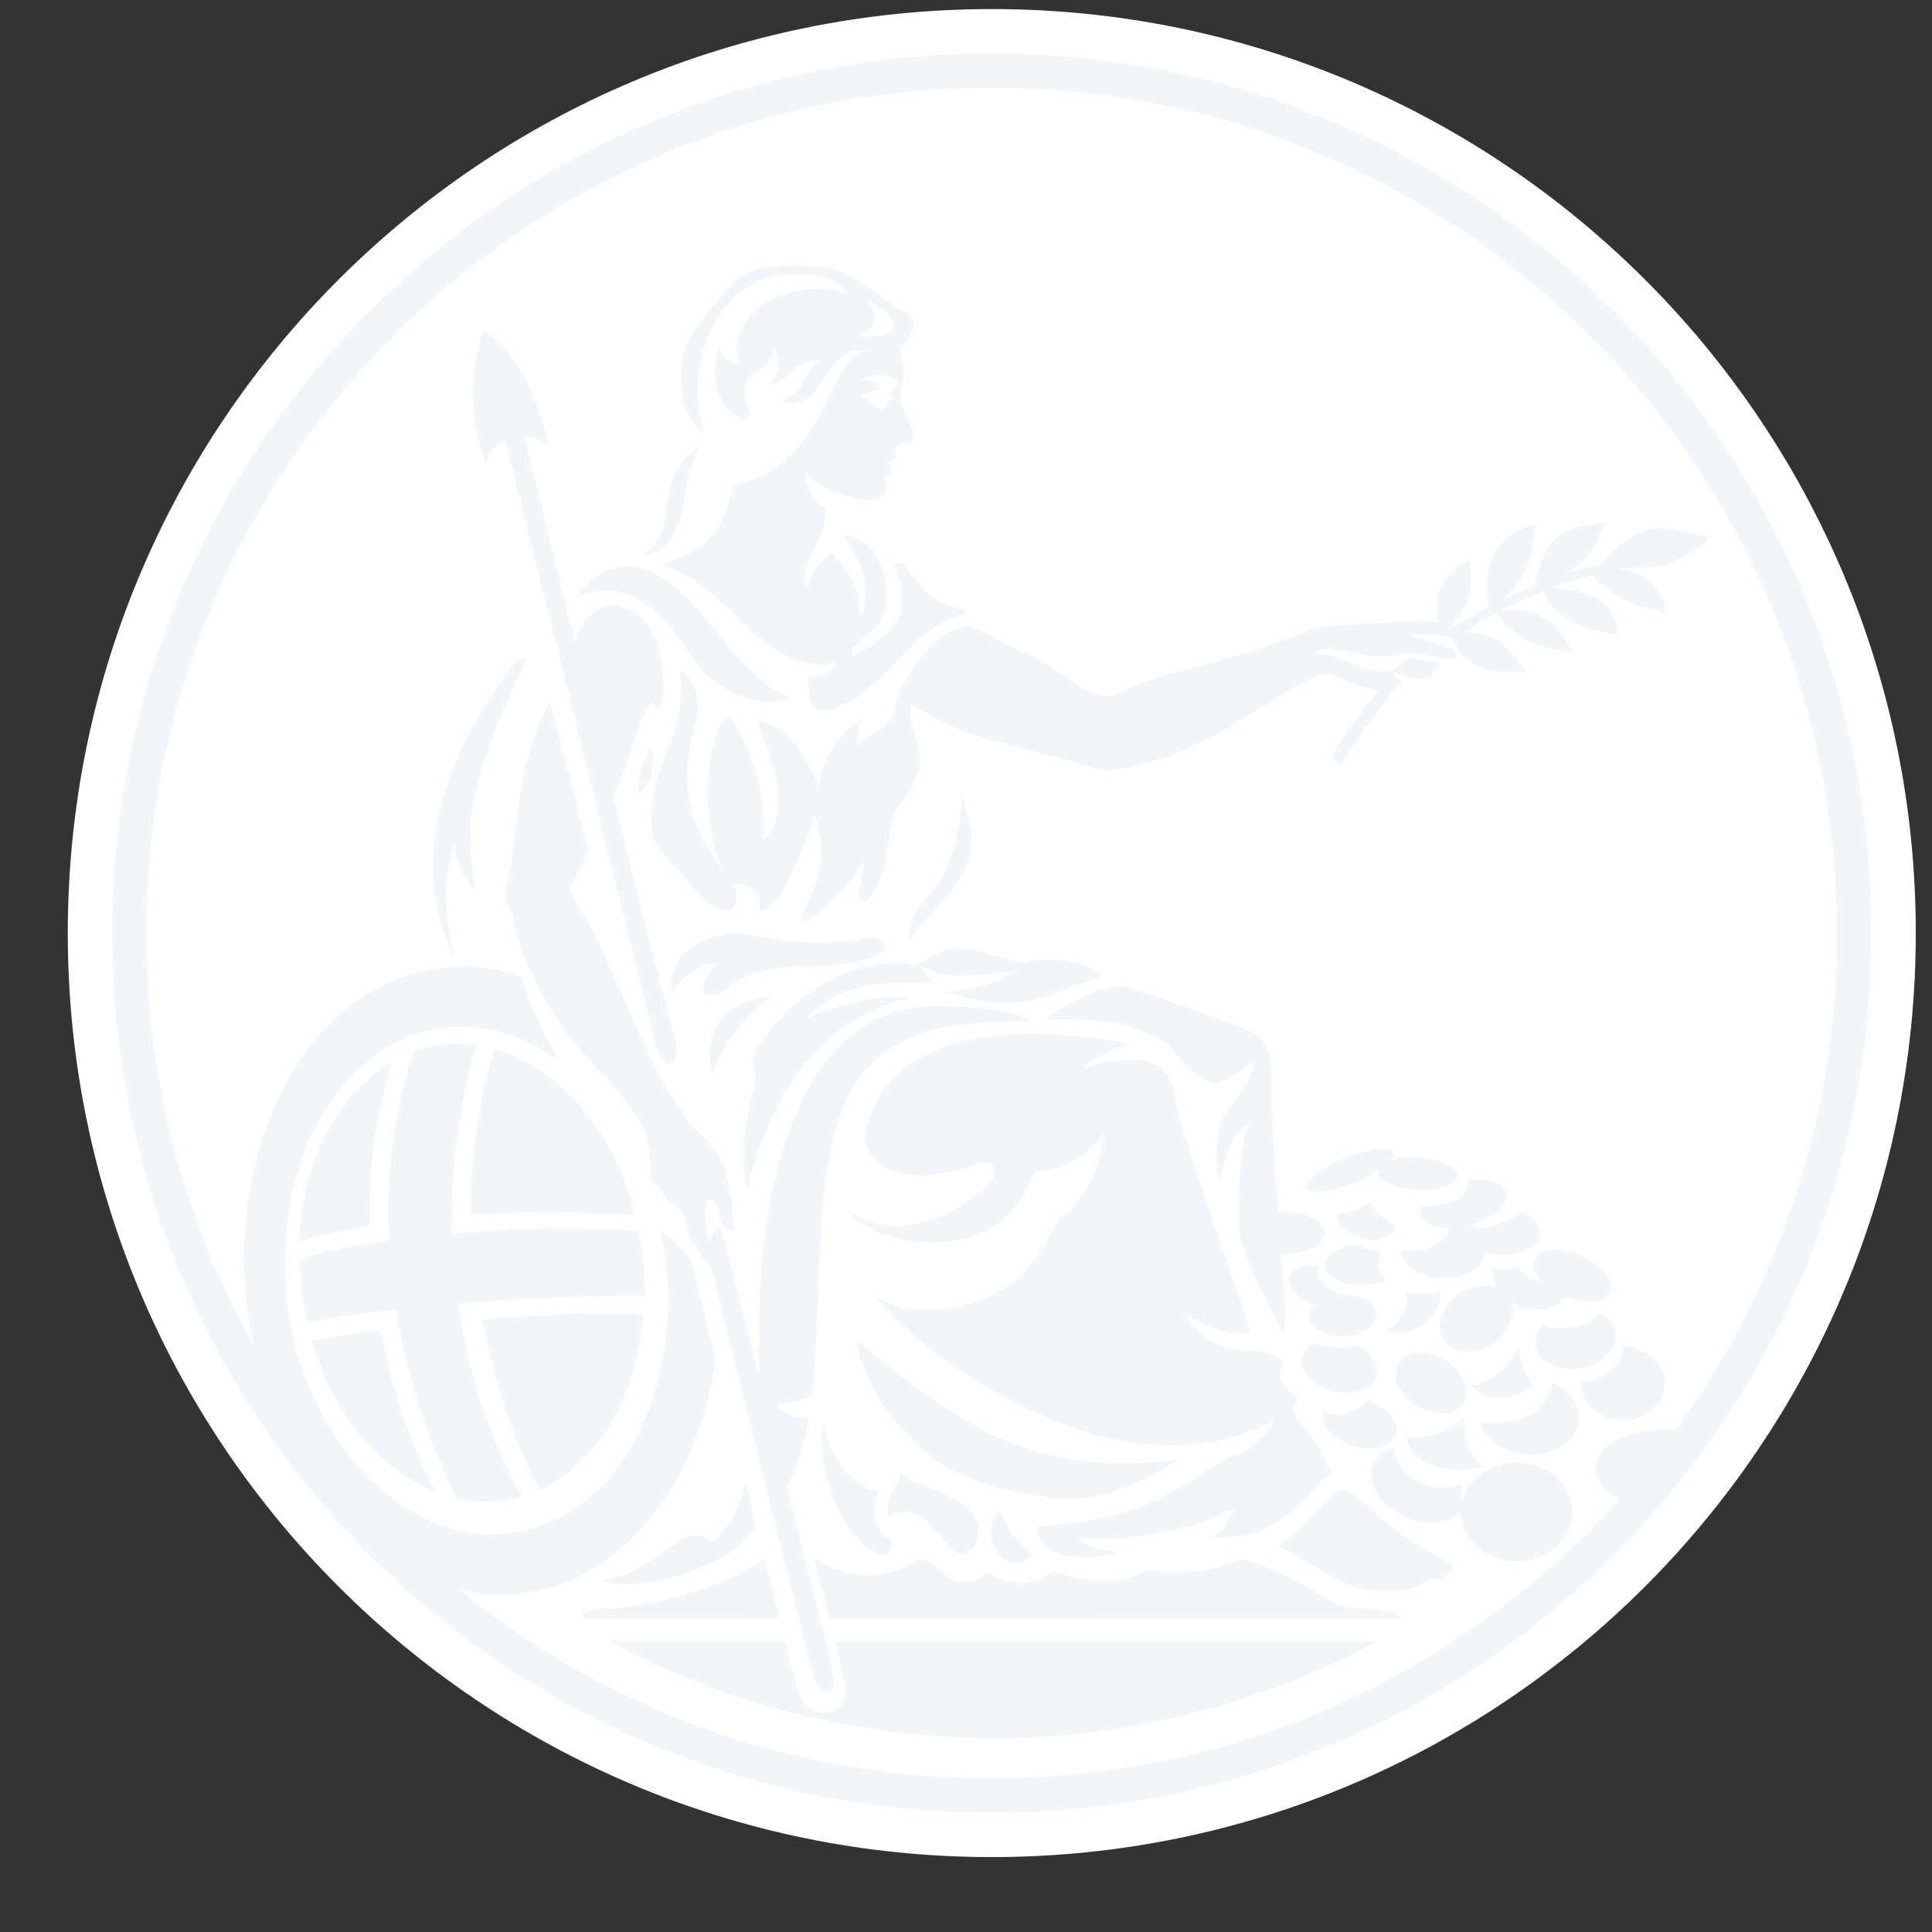 <svg width="23" height="23" viewBox="0 0 23 23" fill="none" xmlns="http://www.w3.org/2000/svg">
<rect x="0" y="0" width="23" height="23" fill="#333333" stroke="none"/>
<g clip-path="url(#clip0_6194_139157)">
<path d="M11.807 22.108C17.882 22.108 22.807 17.183 22.807 11.108C22.807 5.033 17.882 0.108 11.807 0.108C5.732 0.108 0.807 5.033 0.807 11.108C0.807 17.183 5.732 22.108 11.807 22.108Z" fill="white"/>
<path d="M11.806 21.581C17.59 21.581 22.279 16.892 22.279 11.108C22.279 5.325 17.59 0.636 11.806 0.636C6.023 0.636 1.334 5.325 1.334 11.108C1.334 16.892 6.023 21.581 11.806 21.581Z" fill="#F3F6F9"/>
<path d="M11.806 21.172C17.364 21.172 21.869 16.666 21.869 11.108C21.869 5.551 17.364 1.045 11.806 1.045C6.248 1.045 1.742 5.551 1.742 11.108C1.742 16.666 6.248 21.172 11.806 21.172Z" fill="white"/>
<path d="M14.057 17.373C12.36 17.589 11.521 17.051 10.195 15.954C10.304 16.605 10.772 17.11 11.161 17.394C11.516 17.655 12.264 17.841 12.758 17.841C13.252 17.841 13.712 17.563 14.057 17.373" fill="#F3F6F9"/>
<path d="M10.514 18.509C10.6 18.522 10.654 18.37 10.582 18.323C10.453 18.236 10.339 18.092 10.454 17.745C10.307 17.754 9.943 17.566 9.795 16.931C9.711 17.546 10.084 18.447 10.514 18.509" fill="#F3F6F9"/>
<path d="M11.624 18.114C11.503 17.753 10.803 17.702 10.732 17.52C10.672 17.727 10.578 17.737 10.56 18.08C10.869 17.828 11.172 18.235 11.298 18.414C11.423 18.593 11.738 18.457 11.624 18.114Z" fill="#F3F6F9"/>
<path d="M12.284 18.509C12.215 18.395 12.067 18.398 11.898 17.977C11.712 18.203 11.818 18.44 11.932 18.543C12.047 18.646 12.254 18.579 12.284 18.509" fill="#F3F6F9"/>
<path d="M11.128 11.977C9.318 11.977 9.04 14.636 9.04 15.674C9.04 15.864 9.034 16.214 9.029 16.361L8.587 14.606C8.479 14.606 8.411 14.857 8.437 14.963L9.665 19.872C9.71 20.041 9.738 20.162 9.854 20.138C9.986 20.11 9.9 19.84 9.868 19.696L9.369 17.71C9.484 17.478 9.582 17.177 9.633 16.88C9.519 16.88 9.279 16.846 9.245 16.708C9.611 16.697 9.666 16.597 9.672 16.54C9.807 15.276 9.653 13.724 10.184 12.895C10.718 12.062 11.852 12.193 12.275 12.147C12.057 12.01 11.486 11.977 11.128 11.977" fill="#F3F6F9"/>
<path d="M7.148 18.817C7.749 18.972 8.716 18.63 9.001 18.179C8.962 17.998 8.928 17.878 8.877 17.662C8.821 17.919 8.703 18.154 8.486 18.354C8.057 18.071 7.937 18.697 7.148 18.817" fill="#F3F6F9"/>
<path d="M10.406 11.162C9.332 11.333 9.02 11.071 8.675 11.118C8.169 11.187 7.917 11.524 8.012 11.849C8.029 11.721 8.298 11.444 8.538 11.478C8.417 11.604 8.341 11.71 8.383 11.838C8.378 11.824 8.478 11.912 8.623 11.787C8.895 11.551 9.301 11.504 9.618 11.504C9.999 11.504 10.374 11.443 10.526 11.312C10.582 11.265 10.456 11.154 10.406 11.162" fill="#F3F6F9"/>
<path d="M20.391 6.376C19.758 6.936 19.55 6.662 19.064 6.816C19.04 6.824 19.053 6.756 19.027 6.766C19.66 5.928 20.142 6.471 20.391 6.376Z" fill="#F3F6F9"/>
<path d="M19.826 7.309C19.831 7.014 19.48 6.621 18.939 6.831C19.355 7.254 19.614 7.208 19.826 7.309Z" fill="#F3F6F9"/>
<path d="M15.375 16.782C15.402 16.714 15.491 16.666 15.402 16.6C15.087 16.366 15.345 16.262 15.242 16.177C14.933 15.948 14.556 16.297 14.093 15.645C14.316 15.74 14.6 15.947 14.884 15.857C14.607 14.97 14.093 13.622 13.988 13.067C13.952 12.886 13.909 12.618 13.468 12.618C13.19 12.618 13.035 12.669 12.895 12.739C12.931 12.644 13.259 12.457 13.476 12.43C12.412 12.227 10.601 12.115 10.309 13.473C10.243 13.778 10.625 14.214 11.639 13.856C11.787 13.803 11.96 13.916 11.735 14.133C11.509 14.35 10.756 14.87 10.098 14.411C10.245 14.636 10.704 14.791 11.068 14.791C11.432 14.791 12.035 14.727 12.318 13.947C12.396 13.947 12.841 13.93 13.15 13.468C13.053 14.12 12.829 14.343 12.601 14.514C12.446 14.849 12.09 15.589 11.051 15.589C10.789 15.589 10.645 15.581 10.406 15.422C10.923 16.087 13.252 17.909 15.168 16.914C15.145 17.017 14.917 17.245 14.668 17.343C14.182 17.534 13.84 18.091 12.344 18.172C12.377 18.652 13.147 18.543 13.321 18.484C13.029 18.441 12.877 18.385 12.858 18.309C13.406 18.34 14.002 18.275 14.687 17.966C14.618 18.12 14.579 18.229 14.424 18.298C15.333 18.371 15.636 17.622 15.851 17.545C15.805 17.361 15.429 16.832 15.375 16.782" fill="#F3F6F9"/>
<path d="M11.245 10.398C11.161 10.613 10.748 10.861 10.834 11.204C10.834 11.101 11.321 10.668 11.434 10.45C11.669 9.994 11.537 9.849 11.451 9.437C11.442 9.792 11.386 10.036 11.245 10.398" fill="#F3F6F9"/>
<path d="M8.227 14.753C8.31 14.852 8.362 15.059 8.473 15.067C8.45 15.042 8.499 14.844 8.427 14.747C8.37 14.45 8.396 14.313 8.433 14.29C8.57 14.201 8.524 14.525 8.624 14.607C8.649 14.628 8.684 14.653 8.727 14.626C8.721 14.549 8.707 14.443 8.725 14.292C8.665 14.155 8.622 13.874 8.622 13.861C8.506 13.679 8.393 13.524 8.216 13.392C8.146 13.306 8.075 13.169 7.984 13.037C7.798 12.766 7.46 11.953 7.164 11.301C6.964 10.859 6.741 10.637 6.81 10.512C6.905 10.349 6.958 10.245 7.003 10.126C6.924 9.823 6.68 8.875 6.546 8.343C6.138 9.078 6.159 10.045 6.061 10.387C5.957 10.751 6.087 10.776 6.112 10.946C6.197 11.489 6.671 12.257 6.984 12.582C7.162 12.768 7.698 13.337 7.698 13.569C7.722 13.664 7.756 13.835 7.747 14.033C7.776 14.12 7.824 14.107 7.876 14.161C7.901 14.188 7.908 14.28 7.965 14.307C7.994 14.322 8.009 14.327 8.09 14.387C8.132 14.418 8.175 14.69 8.227 14.753" fill="#F3F6F9"/>
<path d="M12.3 11.426C12.152 11.541 11.668 11.257 11.34 11.297C11.117 11.332 11.007 11.472 10.892 11.489C10.226 11.358 9.478 11.801 9.112 12.353C9.054 12.44 8.971 12.507 8.959 12.627C8.948 12.747 9.042 12.781 8.973 12.953C8.832 13.434 8.836 13.826 8.891 14.159C9.017 13.712 9.394 12.181 10.834 11.889C10.474 11.821 9.954 11.975 9.599 12.124C10 11.666 10.662 11.678 11.1 11.7C11.123 11.699 11.011 11.609 10.971 11.523C11.063 11.523 11.163 11.629 11.469 11.615C11.804 11.599 11.925 11.583 12.111 11.555C11.833 11.695 11.617 11.792 11.223 11.803C12.332 12.147 12.538 11.735 13.12 11.643C13.041 11.495 12.686 11.392 12.3 11.426" fill="#F3F6F9"/>
<path d="M7.556 14.465C7.317 13.367 6.51 12.652 5.891 12.488C5.87 12.482 5.574 13.497 5.608 14.462C6.26 14.415 7.07 14.432 7.556 14.465" fill="#F3F6F9"/>
<path d="M5.742 15.708C5.942 16.731 6.217 17.357 6.427 17.741C6.934 17.488 7.557 16.891 7.659 15.649C6.948 15.616 6.254 15.67 5.742 15.708" fill="#F3F6F9"/>
<path d="M4.669 12.64C4.148 12.939 3.62 13.628 3.562 14.773C3.786 14.716 4.103 14.639 4.403 14.594C4.392 14.171 4.403 13.48 4.669 12.64Z" fill="#F3F6F9"/>
<path d="M3.713 15.959C4.029 17.087 4.762 17.595 5.193 17.767C4.84 17.106 4.654 16.482 4.534 15.834C4.171 15.883 3.908 15.924 3.713 15.959" fill="#F3F6F9"/>
<path d="M9.187 11.85C8.364 11.958 8.406 12.617 8.484 12.764C8.652 12.39 8.742 12.238 9.187 11.85Z" fill="#F3F6F9"/>
<path d="M7.611 9.447C7.785 9.326 7.785 9.031 7.758 8.893C7.629 9.092 7.569 9.283 7.611 9.447Z" fill="#F3F6F9"/>
<path d="M19.16 6.222C18.603 6.248 18.354 6.422 18.266 7.009C19.174 6.666 18.943 6.313 19.16 6.222Z" fill="#F3F6F9"/>
<path d="M10.663 8.386C10.608 8.715 10.331 8.718 10.217 8.866C10.174 8.806 10.234 8.623 10.268 8.546C9.951 8.761 9.754 9.096 9.754 9.369C9.668 9.226 9.519 8.74 9.096 8.592C8.968 8.546 9.035 8.676 9.096 8.809C9.157 8.942 9.272 9.266 9.268 9.575C9.264 9.785 9.145 9.984 9.077 10.013C9.165 9.335 8.765 8.546 8.673 8.546C8.501 8.546 8.25 9.586 8.61 10.359C7.873 9.461 8.308 8.68 8.308 8.477C8.308 8.243 8.282 8.128 8.09 7.963C8.182 8.638 7.891 8.894 7.785 9.451C7.733 9.728 7.733 9.946 7.825 10.074C7.914 10.203 8.081 10.355 8.142 10.432C8.202 10.51 8.446 10.844 8.639 10.844C8.799 10.844 8.799 10.611 8.722 10.528C8.808 10.516 8.911 10.535 8.971 10.599C9.096 10.73 9.009 10.847 9.057 10.844C9.299 10.827 9.625 9.961 9.701 9.692C9.96 10.381 9.463 10.965 9.537 10.963C9.754 10.958 10.154 10.461 10.282 10.266C10.287 10.302 10.289 10.338 10.277 10.381C10.237 10.53 10.203 10.724 10.268 10.724C10.476 10.724 10.586 10.069 10.606 9.815C10.626 9.562 10.971 9.427 10.947 9.01C10.938 8.861 10.8 8.537 10.851 8.393C11.002 8.479 11.119 8.539 11.219 8.594C11.35 8.665 11.681 8.776 11.804 8.809C12.174 8.906 12.69 9.044 12.824 9.081C12.977 9.123 13.038 9.166 13.149 9.166C13.721 9.166 14.566 8.711 14.649 8.646C14.74 8.576 14.976 8.453 15.132 8.358C15.281 8.252 15.553 8.089 15.715 8.037C15.799 8.007 15.863 8.023 15.919 8.052C16.104 8.144 16.206 8.19 16.417 8.213C16.255 8.425 15.992 8.728 15.846 9.03C15.87 9.061 15.942 9.094 15.969 9.112C16.201 8.718 16.445 8.383 16.686 8.122C16.702 8.104 16.587 8.083 16.604 8.006C16.617 7.993 16.84 8.122 16.99 8.074C17 8.065 17.063 8.074 17.055 7.993C17.128 7.968 17.148 7.904 17.14 7.89C16.96 7.86 16.822 7.833 16.762 7.837C16.743 7.841 16.683 7.871 16.694 7.914C16.66 7.917 16.61 7.931 16.606 7.965C16.272 8.102 15.923 7.717 15.647 7.8C15.74 7.62 16.191 7.813 16.399 7.816C16.686 7.821 16.733 7.706 17.119 7.826C17.355 7.877 17.405 7.772 17.23 7.702C17.095 7.647 16.864 7.603 16.769 7.554C16.939 7.552 17.106 7.526 17.329 7.616C17.374 7.614 17.363 7.594 17.372 7.581C17.418 7.519 18.122 7.05 19.063 6.816L19.078 6.724C18.641 6.802 18.225 6.939 17.301 7.462C17.277 7.451 17.202 7.426 16.956 7.38C16.562 7.426 15.769 7.424 15.567 7.508C14.555 7.929 13.784 7.989 13.338 8.246C13.083 8.393 12.758 8.105 12.652 8.032C12.392 7.852 12.306 7.827 12.091 7.723C12.008 7.688 11.616 7.461 11.536 7.446C11.126 7.499 10.74 8.06 10.663 8.386" fill="#F3F6F9"/>
<path d="M8.324 7.94C8.548 8.199 8.975 8.46 9.438 8.305C8.769 8.16 8.252 6.785 7.498 6.739C7.337 6.728 7.097 6.785 6.857 7.105C7.714 6.774 8.113 7.697 8.324 7.94" fill="#F3F6F9"/>
<path d="M18.288 6.248C18.162 6.253 17.568 6.419 17.728 7.254C18.351 6.842 18.208 6.373 18.288 6.248Z" fill="#F3F6F9"/>
<path d="M17.514 6.66C16.982 6.942 17.126 7.232 17.116 7.431L17.248 7.483C17.642 7.088 17.462 6.757 17.514 6.66Z" fill="#F3F6F9"/>
<path d="M16.561 19.189C16.246 19.116 16.037 19.204 15.749 19.006C15.6 18.903 15.108 18.638 14.789 18.561C14.176 18.788 13.933 18.709 13.646 18.701C13.292 18.892 12.889 18.829 12.538 18.701C12.208 18.944 11.926 18.834 11.782 18.72C11.222 19.052 11.304 18.575 10.925 18.567C10.37 18.921 9.91 18.686 9.689 18.548C9.741 18.764 9.81 19.01 9.869 19.262L16.628 19.266C16.628 19.266 16.733 19.229 16.561 19.189" fill="#F3F6F9"/>
<path d="M16.393 19.538H9.939L10.05 19.989C10.102 20.249 10.003 20.393 9.805 20.386C9.624 20.381 9.539 20.298 9.476 20.056L9.347 19.538L7.262 19.538C7.487 19.672 9.267 20.68 11.812 20.692C14.135 20.704 15.901 19.817 16.393 19.538Z" fill="#F3F6F9"/>
<path d="M6.052 7.985C4.627 9.962 5.29 11.157 5.416 11.41C5.348 11.113 5.222 10.535 5.416 10.032C5.416 10.119 5.45 10.398 5.657 10.592C5.611 10.09 5.393 9.661 6.245 7.903C6.305 7.773 6.17 7.821 6.052 7.985" fill="#F3F6F9"/>
<path d="M8.516 16.177C8.468 15.967 8.309 15.321 8.228 15.015C8.114 14.838 7.986 14.723 7.864 14.655C7.878 14.718 7.891 14.782 7.902 14.848C7.955 15.157 7.97 15.498 7.937 15.844C7.83 16.943 7.264 18.073 6.064 18.252C4.764 18.446 3.361 16.913 3.393 15.011C3.424 13.108 4.559 12.232 5.425 12.224C5.823 12.22 6.216 12.312 6.651 12.622C6.376 12.147 6.282 11.891 6.203 11.624C5.981 11.54 5.658 11.497 5.438 11.508C3.438 11.609 2.558 14.102 3.032 16.062C3.213 16.808 3.572 17.585 4.156 18.158C4.449 18.431 4.919 18.838 5.493 18.929C7.024 19.279 8.306 17.91 8.516 16.177" fill="#F3F6F9"/>
<path d="M6.016 5.259C6.045 5.339 7.768 12.277 7.808 12.438C7.839 12.56 7.903 12.675 7.97 12.663C8.017 12.653 8.088 12.574 8.043 12.41C8.043 12.41 7.322 9.58 7.297 9.46C7.511 9.117 7.559 8.614 7.759 8.355C7.88 8.521 7.895 8.347 7.898 8.217C7.92 7.351 7.446 7.214 7.345 7.208C6.925 7.182 6.852 7.663 6.852 7.663L6.243 5.21C6.359 5.193 6.445 5.244 6.525 5.321C6.501 5.067 6.235 4.194 5.75 3.937C5.498 4.743 5.714 5.293 5.782 5.522C5.806 5.42 5.868 5.293 6.016 5.259" fill="#F3F6F9"/>
<path d="M9.103 18.562C8.577 18.928 7.688 19.135 7.191 19.152C6.933 19.158 6.926 19.233 6.939 19.266C7.142 19.269 9.282 19.263 9.282 19.263C9.282 19.263 9.149 18.734 9.103 18.562" fill="#F3F6F9"/>
<path d="M18.363 7.002C19.165 6.981 19.268 7.384 19.255 7.568C19.182 7.5 18.569 7.552 18.363 7.002Z" fill="#F3F6F9"/>
<path d="M17.803 7.277C18.129 7.751 18.518 7.707 18.723 7.78C18.483 7.174 17.939 7.246 17.803 7.277Z" fill="#F3F6F9"/>
<path d="M17.807 7.608C17.686 7.549 17.427 7.481 17.293 7.557C17.293 7.557 17.35 8.094 18.184 7.991C18.197 8.02 17.932 7.671 17.807 7.608" fill="#F3F6F9"/>
<path d="M16.436 18.938C16.563 18.938 16.802 18.972 17.03 18.789C17.193 18.841 17.275 18.706 17.304 18.629C17.156 18.561 16.7 18.304 16.468 18.098C16.269 17.921 16.169 17.79 15.99 17.726C15.75 17.841 15.382 18.367 15.201 18.4C15.624 18.572 15.925 18.936 16.436 18.938" fill="#F3F6F9"/>
<path d="M16.614 14.613C16.586 14.729 16.407 14.786 16.214 14.739C16.022 14.691 15.889 14.559 15.918 14.443C16.038 14.455 16.144 14.409 16.318 14.316C16.373 14.44 16.51 14.523 16.614 14.613Z" fill="#F3F6F9"/>
<path d="M16.746 15.379C16.891 15.431 17.047 15.419 17.141 15.367C17.168 15.457 17.12 15.624 16.973 15.742C16.805 15.877 16.582 15.903 16.516 15.821C16.678 15.745 16.759 15.559 16.746 15.379" fill="#F3F6F9"/>
<path d="M16.151 16.019C16.319 16.099 16.421 16.239 16.392 16.369C16.355 16.532 16.125 16.618 15.877 16.561C15.63 16.505 15.46 16.328 15.497 16.165C15.515 16.084 15.581 16.023 15.672 15.987C15.73 16.032 15.969 16.072 16.151 16.019" fill="#F3F6F9"/>
<path d="M15.985 15.41C15.978 15.41 15.97 15.411 15.961 15.411C15.733 15.326 15.68 15.208 15.691 15.058C15.572 15.058 15.323 15.078 15.345 15.268C15.359 15.387 15.496 15.494 15.656 15.525C15.614 15.565 15.59 15.612 15.59 15.664C15.592 15.801 15.772 15.909 15.992 15.906C16.212 15.903 16.39 15.789 16.388 15.653C16.386 15.515 16.206 15.407 15.985 15.41" fill="#F3F6F9"/>
<path d="M17.418 16.701C17.325 16.853 17.077 16.87 16.866 16.739C16.653 16.609 16.558 16.381 16.651 16.23C16.744 16.078 16.991 16.06 17.203 16.191C17.415 16.321 17.511 16.55 17.418 16.701Z" fill="#F3F6F9"/>
<path d="M18.722 17.999C18.722 18.323 18.424 18.586 18.057 18.586C17.69 18.586 17.393 18.323 17.393 17.999C17.393 17.675 17.69 17.411 18.057 17.411C18.424 17.411 18.722 17.675 18.722 17.999Z" fill="#F3F6F9"/>
<path d="M19.04 15.633C19.143 15.677 19.218 15.754 19.237 15.851C19.273 16.04 19.089 16.234 18.826 16.285C18.563 16.336 18.32 16.224 18.284 16.036C18.266 15.942 18.301 15.849 18.373 15.771C18.457 15.829 18.881 15.855 19.04 15.633" fill="#F3F6F9"/>
<path d="M19.305 16.907C19.03 16.898 18.813 16.695 18.82 16.453C18.974 16.474 19.306 16.314 19.333 16.03C19.608 16.038 19.825 16.241 19.817 16.484C19.81 16.726 19.581 16.915 19.305 16.907Z" fill="#F3F6F9"/>
<path d="M17.621 16.935C18.26 16.991 18.424 16.713 18.481 16.455C18.514 16.47 18.545 16.487 18.574 16.506C18.722 16.604 18.811 16.752 18.796 16.909C18.772 17.163 18.487 17.344 18.159 17.313C17.891 17.288 17.678 17.13 17.621 16.935" fill="#F3F6F9"/>
<path d="M16.347 17.432C16.389 17.334 16.478 17.265 16.591 17.232C16.596 17.357 16.749 17.796 17.407 17.685C17.385 17.733 17.382 17.849 17.447 17.901C17.354 18.118 17.034 18.189 16.73 18.06C16.426 17.931 16.255 17.649 16.347 17.432" fill="#F3F6F9"/>
<path d="M16.62 17.079C16.573 17.227 16.343 17.287 16.105 17.212C15.867 17.138 15.712 16.957 15.758 16.81C15.833 16.845 16.039 16.889 16.272 16.677C16.51 16.751 16.666 16.931 16.62 17.079Z" fill="#F3F6F9"/>
<path d="M17.661 17.457C17.576 17.483 17.482 17.498 17.381 17.498C17.03 17.498 16.746 17.325 16.746 17.111C16.811 17.095 17.101 17.177 17.432 16.868C17.403 17.086 17.489 17.335 17.661 17.457" fill="#F3F6F9"/>
<path d="M18.118 14.432C17.814 14.622 17.586 14.656 17.496 14.587C17.776 14.513 17.973 14.338 17.935 14.196C17.904 14.076 17.715 14.018 17.489 14.047C17.47 14.182 17.42 14.359 16.929 14.363C16.915 14.398 16.911 14.431 16.919 14.464C16.946 14.566 17.087 14.623 17.268 14.62C17.18 14.833 16.94 14.919 16.684 14.886C16.676 15.054 16.889 15.2 17.159 15.213C17.43 15.225 17.655 15.099 17.662 14.93C17.663 14.925 17.662 14.919 17.662 14.912C17.713 14.926 17.768 14.936 17.827 14.939C18.101 14.954 18.33 14.841 18.339 14.685C18.344 14.583 18.255 14.489 18.118 14.432" fill="#F3F6F9"/>
<path d="M15.773 14.677C15.773 14.538 15.543 14.426 15.26 14.426C15.249 14.426 15.232 14.424 15.214 14.423C15.171 13.818 15.127 13.158 15.133 12.775C15.137 12.569 15.099 12.352 14.823 12.25C14.572 12.157 13.666 11.81 13.38 11.744C13.024 11.748 12.712 11.951 12.435 12.146C12.517 12.144 12.539 12.132 12.611 12.134C12.998 12.145 13.115 12.129 13.476 12.232C13.71 12.299 13.929 12.42 13.988 12.524C14.065 12.662 14.338 12.888 14.449 12.888C14.559 12.888 14.719 12.783 14.925 12.636C14.873 12.952 14.717 13.089 14.607 13.232C14.497 13.375 14.436 13.69 14.516 14.067C14.585 13.895 14.589 13.531 14.882 13.37C14.749 13.612 14.745 14.298 14.745 14.57C14.745 14.842 14.95 15.245 15.282 15.885C15.314 15.747 15.281 15.459 15.248 14.927C15.252 14.927 15.256 14.928 15.26 14.928C15.543 14.928 15.773 14.815 15.773 14.677" fill="#F3F6F9"/>
<path d="M18.084 16.04C17.982 16.176 17.888 16.423 17.527 16.491C17.62 16.642 17.869 16.683 18.108 16.581C18.162 16.558 18.21 16.53 18.254 16.497C18.116 16.308 18.09 16.197 18.084 16.04" fill="#F3F6F9"/>
<path d="M18.817 14.95C18.565 14.843 18.316 14.863 18.26 14.994C18.236 15.051 18.273 15.182 18.355 15.251C18.243 15.247 18.175 15.229 18.067 15.079C17.957 15.132 17.843 15.104 17.782 15.097C17.758 15.172 17.771 15.253 17.815 15.327C17.687 15.279 17.52 15.3 17.375 15.398C17.162 15.539 17.079 15.787 17.189 15.953C17.299 16.117 17.561 16.136 17.773 15.993C17.962 15.868 18.047 15.658 17.988 15.498C18.027 15.521 18.07 15.542 18.117 15.557C18.336 15.63 18.556 15.575 18.638 15.435C18.881 15.531 19.117 15.509 19.171 15.382C19.227 15.251 19.068 15.057 18.817 14.95" fill="#F3F6F9"/>
<path d="M8.338 5.296C7.698 5.764 8.155 6.328 7.629 6.608C8.241 6.588 8.076 5.707 8.338 5.296ZM10.473 4.64C10.49 4.634 10.456 4.512 10.25 4.524C10.512 4.382 10.702 4.529 10.697 4.554C10.684 4.618 10.612 4.648 10.605 4.698C10.602 4.719 10.65 4.732 10.662 4.752C10.638 4.752 10.595 4.772 10.574 4.772C10.565 4.792 10.542 4.865 10.521 4.867C10.392 4.863 10.316 4.725 10.233 4.7C10.252 4.708 10.334 4.655 10.473 4.64V4.64ZM10.201 4.001C10.459 3.916 10.441 3.77 10.344 3.584C10.793 3.804 10.733 4.053 10.201 4.001ZM11.144 7.134C10.806 6.888 10.799 6.635 10.636 6.717C10.841 7.163 10.801 7.483 10.149 7.811C10.104 7.691 10.27 7.623 10.401 7.494C10.549 7.35 10.6 7.136 10.515 6.797C10.498 6.728 10.356 6.374 10.036 6.38C10.218 6.642 10.406 6.925 10.236 7.372C10.235 6.994 10.155 6.874 9.898 6.568C9.823 6.661 9.644 6.774 9.627 6.986C9.409 6.871 9.924 6.297 9.816 6.042C9.671 5.965 9.602 5.791 9.582 5.619C9.728 5.77 9.964 5.902 10.25 5.945C10.381 5.965 10.515 5.951 10.541 5.86C10.567 5.768 10.521 5.75 10.527 5.71C10.53 5.688 10.523 5.636 10.608 5.639C10.636 5.56 10.604 5.536 10.561 5.505C10.648 5.505 10.676 5.45 10.682 5.431C10.665 5.4 10.645 5.38 10.664 5.335C10.698 5.25 10.878 5.302 10.891 5.211C10.899 5.159 10.864 5.115 10.84 5.06C10.801 4.972 10.8 4.974 10.728 4.799C10.693 4.711 10.739 4.628 10.754 4.494C10.771 4.34 10.698 4.139 10.698 4.139C10.927 3.989 10.903 3.764 10.805 3.73C10.565 3.661 10.201 3.204 9.73 3.17C9.369 3.144 8.898 3.144 8.683 3.419C8.526 3.62 8.188 3.929 8.126 4.259C8.058 4.619 8.144 4.999 8.384 5.17C8.304 4.873 8.3 4.705 8.306 4.533C8.313 4.349 8.4 3.633 9.074 3.32C9.446 3.221 9.927 3.23 10.081 3.487C9.798 3.401 9.49 3.436 9.241 3.538C8.992 3.641 8.709 3.899 8.789 4.327C8.595 4.333 8.562 4.129 8.56 4.128C8.505 4.271 8.426 4.728 8.776 4.965C8.857 5.02 8.966 4.964 8.93 4.906C8.787 4.672 8.898 4.482 8.949 4.463C9.075 4.415 9.196 4.291 9.215 4.13C9.318 4.327 9.266 4.465 9.146 4.585C9.515 4.499 9.327 4.339 9.807 4.27C9.51 4.442 9.611 4.668 9.296 4.769C9.841 4.966 9.751 4.1 10.338 4.168C9.828 4.22 9.883 5.545 8.732 5.779C8.572 6.497 8.292 6.545 7.88 6.722C8.717 6.968 9.063 8.055 9.955 7.894C9.864 8.055 9.738 8.054 9.623 8.054C9.613 8.283 9.644 8.469 9.815 8.46C10.596 8.289 10.784 7.44 11.516 7.311C11.487 7.22 11.27 7.237 11.144 7.134" fill="#F3F6F9"/>
<path d="M4.923 12.521C5.186 12.426 5.487 12.41 5.672 12.447C4.961 14.908 5.701 16.928 6.217 17.812C5.869 17.921 5.51 17.869 5.439 17.836C4.758 16.48 4.284 14.466 4.923 12.521Z" fill="#F3F6F9"/>
<path d="M3.564 14.999C3.576 15.251 3.622 15.588 3.656 15.742C4.559 15.577 5.699 15.456 7.672 15.418C7.691 15.216 7.635 14.768 7.603 14.656C6.394 14.548 4.289 14.724 3.564 14.999Z" fill="#F3F6F9"/>
<path d="M20.167 17.088C20 17.317 19.685 17.687 19.468 17.903C19.188 17.834 18.992 17.671 18.992 17.48C18.992 17.227 19.339 17.022 19.767 17.022C19.913 17.022 20.05 17.046 20.167 17.088" fill="#F3F6F9"/>
<path d="M17.353 13.994C17.348 14.101 17.133 14.178 16.873 14.166C16.613 14.155 16.406 14.059 16.41 13.953C16.415 13.846 16.63 13.769 16.89 13.781C17.15 13.792 17.357 13.888 17.353 13.994Z" fill="#F3F6F9"/>
<path d="M16.588 13.717C16.556 13.639 16.299 13.67 16.014 13.787C15.73 13.905 15.526 14.064 15.558 14.142C15.59 14.221 15.848 14.19 16.132 14.073C16.416 13.956 16.621 13.796 16.588 13.717Z" fill="#F3F6F9"/>
<path d="M16.454 14.896C16.391 14.993 16.385 15.102 16.497 15.234C16.42 15.272 16.317 15.296 16.205 15.296C15.967 15.296 15.773 15.19 15.773 15.059C15.773 14.928 15.967 14.822 16.205 14.822C16.248 14.856 16.305 14.902 16.454 14.896" fill="#F3F6F9"/>
</g>
<defs>
<clipPath id="clip0_6194_139157">
<rect width="22" height="22" fill="white" transform="translate(0.807 0.108)"/>
</clipPath>
</defs>
</svg>
